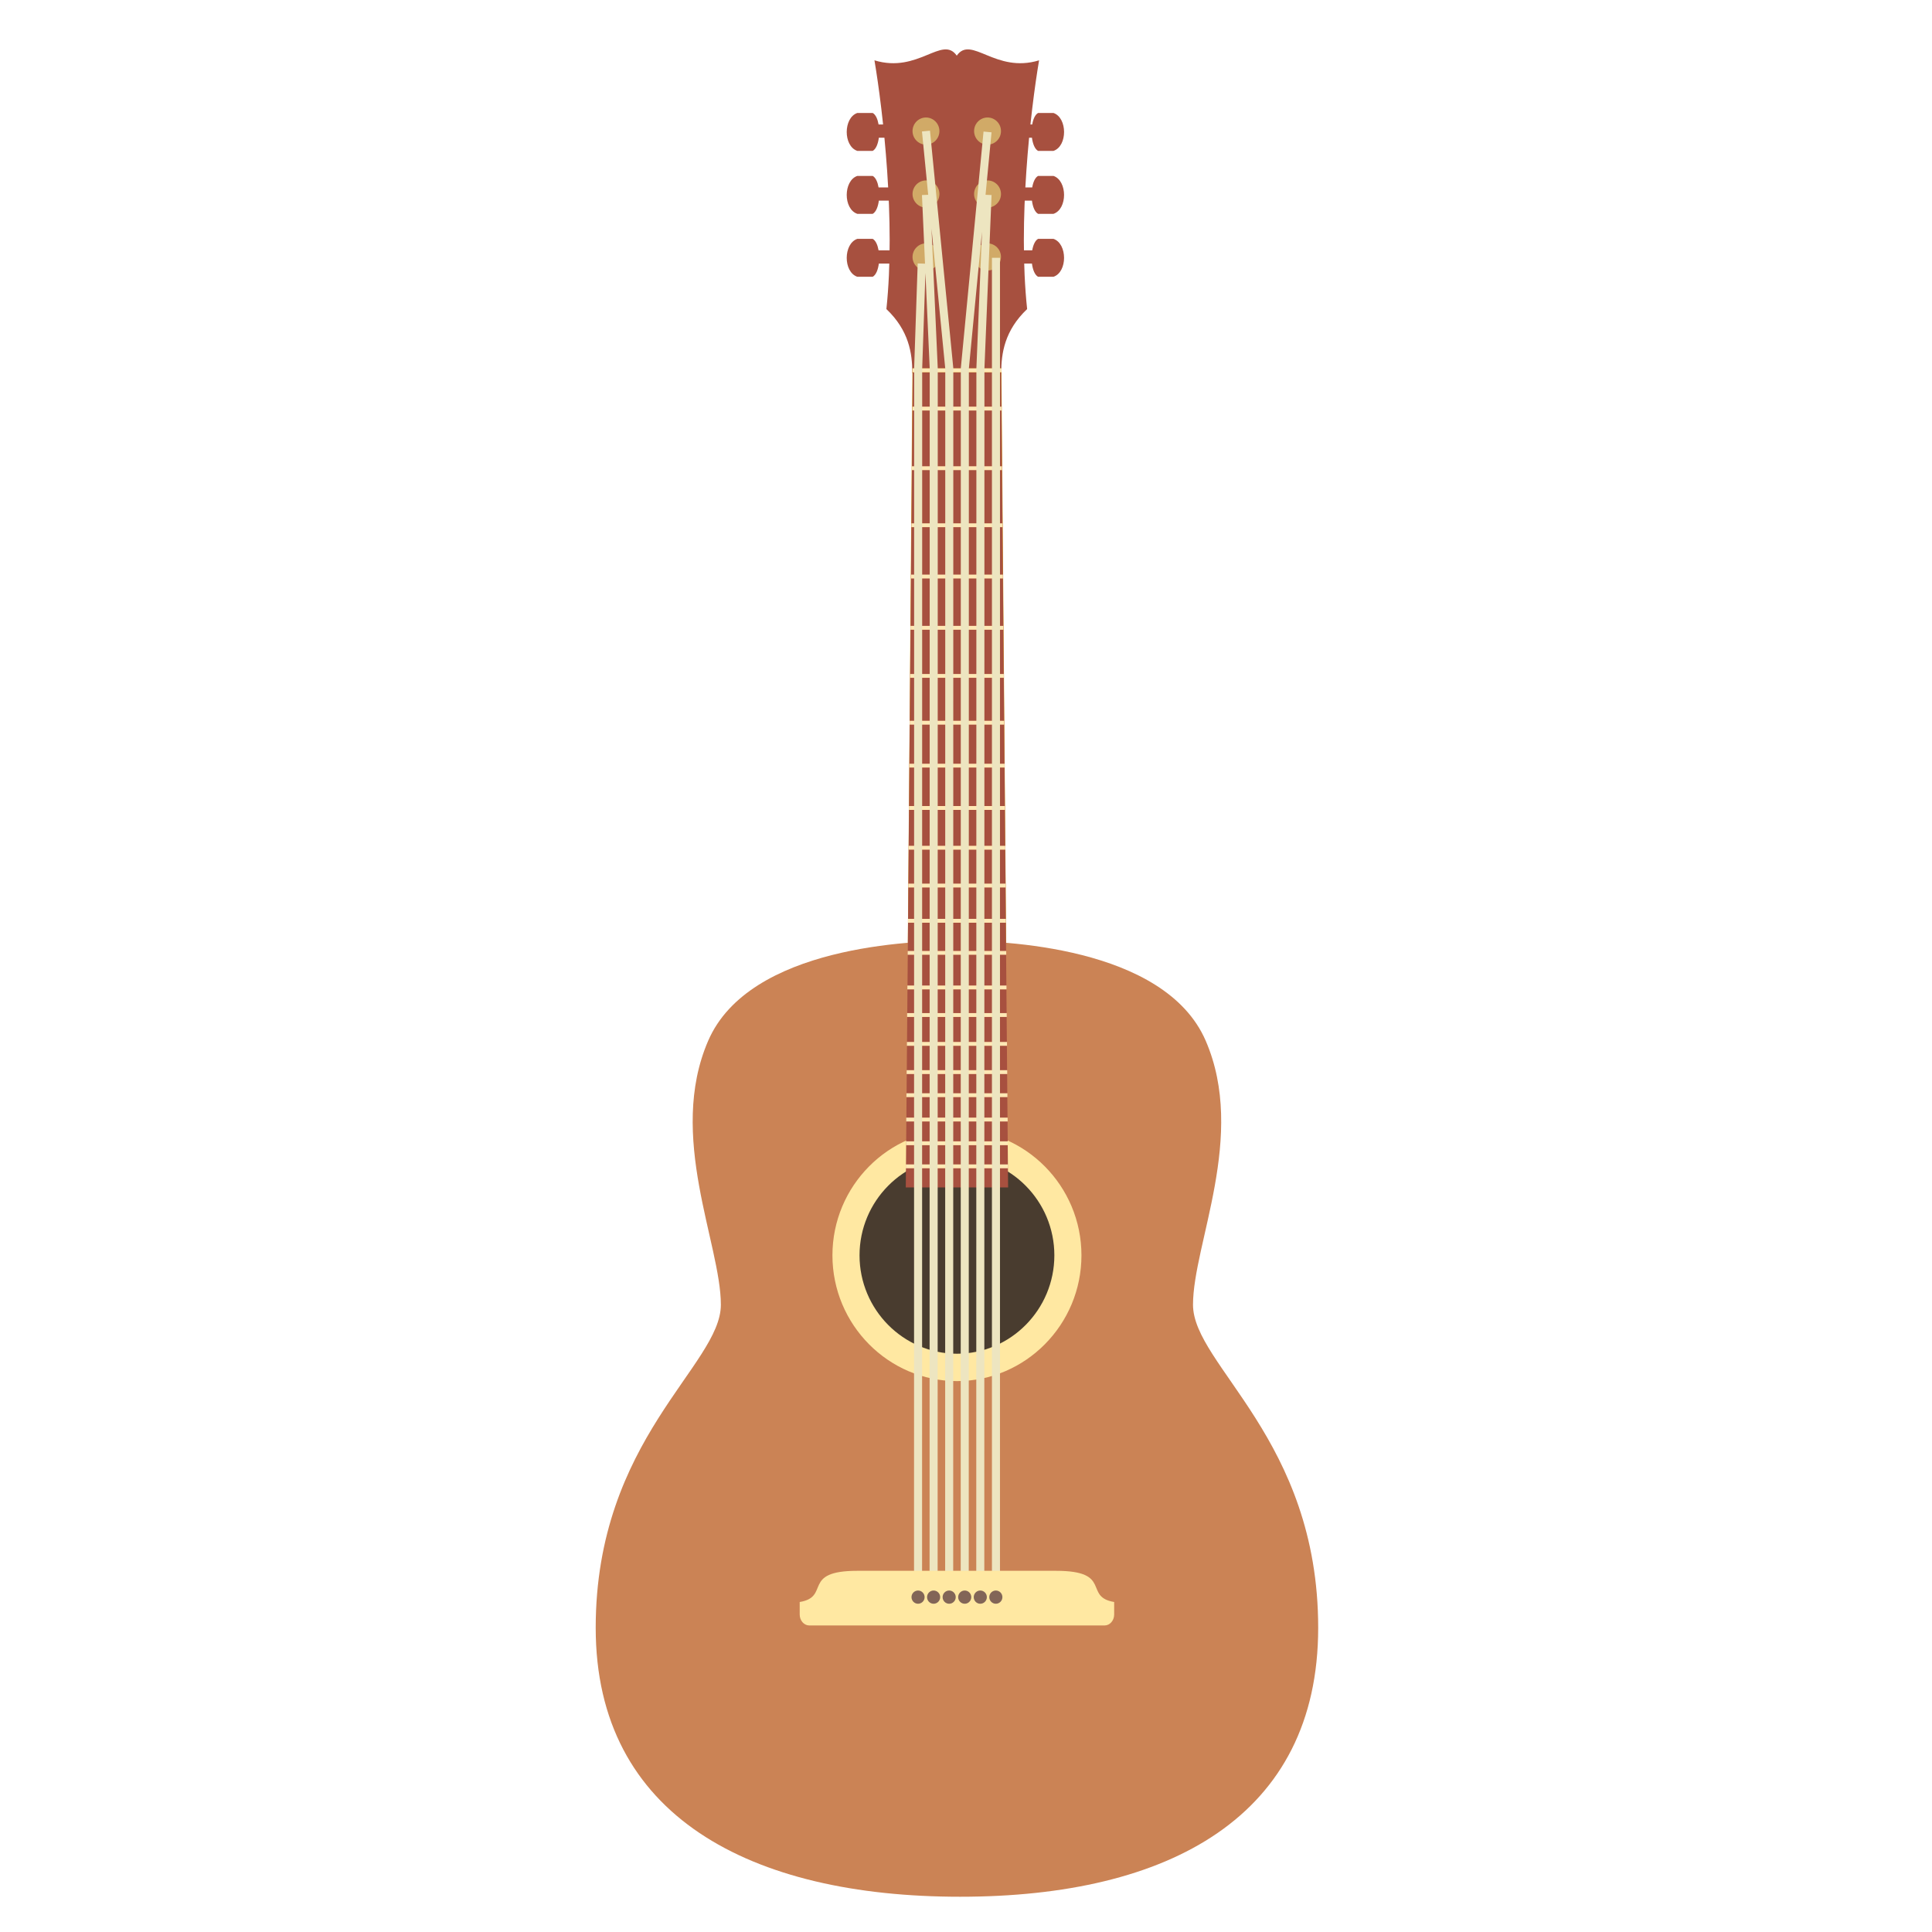 <?xml version="1.0" encoding="UTF-8"?>
<svg width="120px" height="120px" viewBox="0 0 120 120" version="1.1" xmlns="http://www.w3.org/2000/svg" xmlns:xlink="http://www.w3.org/1999/xlink">
    <!-- Generator: Sketch 51.1 (57501) - http://www.bohemiancoding.com/sketch -->
    <title>Guitar12</title>
    <desc>Created with Sketch.</desc>
    <defs></defs>
    <g id="Guitar12" stroke="none" stroke-width="1" fill="none" fill-rule="evenodd">
        <g id="Group" transform="translate(37, 3)">
            <path d="M25.189,20.153 C25.189,18.945 25.395,17.529 26.797,16.197 C26.219,10.742 27.003,3.912 27.539,0.747 C24.817,1.58 23.333,-0.835 22.426,0.456 C21.519,-0.835 20.035,1.58 17.314,0.747 C17.85,3.912 18.633,10.742 18.056,16.197 C19.458,17.529 19.664,18.945 19.664,20.153 L22.565,23.087 L25.189,20.153 Z" id="Fill-1" fill="#A7503F"></path>
            <path d="M16.249,6.372 L17.205,6.372 C17.412,6.258 17.538,5.93 17.587,5.552 L23.008,5.552 L23.008,4.73 L17.57,4.73 C17.512,4.399 17.392,4.12 17.205,4.017 L16.249,4.017 C15.378,4.316 15.367,6.074 16.249,6.372" id="Fill-3" fill="#A7503F"></path>
            <path d="M17.57,8.64 C17.512,8.309 17.392,8.03 17.205,7.927 L16.249,7.927 C15.378,8.225 15.367,9.983 16.249,10.282 L17.205,10.282 C17.412,10.167 17.538,9.839 17.587,9.461 L23.009,9.461 L23.008,8.64 L17.57,8.64 Z" id="Fill-5" fill="#A7503F"></path>
            <path d="M23.008,12.549 L17.57,12.549 C17.512,12.218 17.392,11.939 17.205,11.836 L16.249,11.836 C15.378,12.135 15.367,13.892 16.249,14.191 L17.205,14.191 C17.412,14.077 17.538,13.748 17.587,13.37 L23.008,13.37 L23.008,12.549 Z" id="Fill-7" fill="#A7503F"></path>
            <path d="M27.477,6.372 L28.434,6.372 C29.316,6.074 29.305,4.316 28.434,4.017 L27.477,4.017 C27.291,4.12 27.171,4.399 27.113,4.73 L22.038,4.73 L22.038,5.552 L27.096,5.552 C27.145,5.93 27.271,6.258 27.477,6.372" id="Fill-9" fill="#A7503F"></path>
            <path d="M28.434,7.927 L27.477,7.927 C27.291,8.03 27.171,8.309 27.113,8.64 L22.039,8.64 L22.039,9.461 L27.096,9.461 C27.145,9.839 27.271,10.168 27.477,10.282 L28.434,10.282 C29.315,9.983 29.305,8.225 28.434,7.927" id="Fill-11" fill="#A7503F"></path>
            <path d="M28.434,11.836 L27.477,11.836 C27.291,11.939 27.171,12.218 27.113,12.549 L22.039,12.549 L22.039,13.37 L27.096,13.371 C27.145,13.748 27.271,14.077 27.477,14.191 L28.434,14.191 C29.315,13.892 29.305,12.135 28.434,11.836" id="Fill-13" fill="#A7503F"></path>
            <path d="M20.514,5.985 C20.975,5.985 21.349,5.606 21.349,5.141 C21.349,4.676 20.975,4.298 20.514,4.298 C20.055,4.298 19.679,4.676 19.679,5.141 C19.679,5.606 20.055,5.985 20.514,5.985" id="Fill-15" fill="#D1AA67"></path>
            <path d="M20.514,9.894 C20.975,9.894 21.349,9.515 21.349,9.05 C21.349,8.586 20.975,8.207 20.514,8.207 C20.055,8.207 19.679,8.586 19.679,9.05 C19.679,9.515 20.055,9.894 20.514,9.894" id="Fill-17" fill="#D1AA67"></path>
            <path d="M20.514,13.803 C20.975,13.803 21.349,13.424 21.349,12.96 C21.349,12.495 20.975,12.116 20.514,12.116 C20.055,12.116 19.679,12.495 19.679,12.96 C19.679,13.424 20.055,13.803 20.514,13.803" id="Fill-19" fill="#D1AA67"></path>
            <path d="M24.338,5.985 C24.798,5.985 25.173,5.606 25.173,5.141 C25.173,4.676 24.798,4.298 24.338,4.298 C23.878,4.298 23.503,4.676 23.503,5.141 C23.503,5.606 23.878,5.985 24.338,5.985" id="Fill-21" fill="#D1AA67"></path>
            <path d="M24.338,9.894 C24.798,9.894 25.173,9.515 25.173,9.05 C25.173,8.586 24.798,8.207 24.338,8.207 C23.878,8.207 23.503,8.586 23.503,9.05 C23.503,9.515 23.878,9.894 24.338,9.894" id="Fill-23" fill="#D1AA67"></path>
            <path d="M24.338,13.803 C24.798,13.803 25.173,13.424 25.173,12.96 C25.173,12.495 24.798,12.116 24.338,12.116 C23.878,12.116 23.503,12.495 23.503,12.96 C23.503,13.424 23.878,13.803 24.338,13.803" id="Fill-25" fill="#D1AA67"></path>
            <polygon id="Fill-27" fill="#D9A025" points="19.245 73.241 19.673 19.88 25.202 19.88 25.64 73.241"></polygon>
            <path d="M22.634,114.81 C9.644,114.81 9.69827586e-05,109.819 9.69827586e-05,98.106 C9.69827586e-05,86.392 7.774,81.809 7.774,78.04 C7.774,74.272 4.429,67.549 6.987,61.642 C9.546,55.734 19.781,55.429 22.437,55.429 C25.094,55.429 35.329,55.734 37.888,61.642 C40.446,67.549 37.1,74.272 37.1,78.04 C37.1,81.809 44.875,86.392 44.875,98.106 C44.875,109.819 35.625,114.81 22.634,114.81" id="Fill-29" fill="#CB8355"></path>
            <path d="M22.437,82.783 C26.697,82.783 30.171,79.274 30.171,74.972 C30.171,70.67 26.697,67.161 22.437,67.161 C18.178,67.161 14.704,70.67 14.704,74.972 C14.704,79.274 18.178,82.783 22.437,82.783" id="Fill-31" fill="#FFE8A2"></path>
            <path d="M22.437,81.083 C25.77,81.083 28.488,78.338 28.488,74.972 C28.488,71.606 25.77,68.86 22.437,68.86 C19.105,68.86 16.387,71.606 16.387,74.972 C16.387,78.338 19.105,81.083 22.437,81.083" id="Fill-33" fill="#493C2F"></path>
            <polygon id="Fill-35" fill="#A7503F" points="19.26 70.753 25.615 70.753 25.183 20.125 19.692 20.125"></polygon>
            <polygon id="Fill-37" fill="#FFE8B5" points="19.673 22.256 25.202 22.256 25.204 22.496 19.671 22.496"></polygon>
            <polygon id="Fill-39" fill="#FFE8B5" points="19.641 25.96 25.234 25.96 25.237 26.199 19.639 26.199"></polygon>
            <polygon id="Fill-41" fill="#FFE8B5" points="19.61 29.504 25.265 29.504 25.267 29.743 19.608 29.743"></polygon>
            <polygon id="Fill-43" fill="#FFE8B5" points="19.582 32.689 25.293 32.689 25.295 32.928 19.58 32.928"></polygon>
            <polygon id="Fill-45" fill="#FFE8B5" points="19.554 35.875 25.321 35.875 25.323 36.114 19.552 36.114"></polygon>
            <polygon id="Fill-47" fill="#FFE8B5" points="19.528 38.861 25.347 38.861 25.349 39.1 19.526 39.1"></polygon>
            <polygon id="Fill-49" fill="#FFE8B5" points="19.503 41.768 25.372 41.768 25.374 42.008 19.501 42.008"></polygon>
            <polygon id="Fill-51" fill="#FFE8B5" points="19.48 44.436 25.396 44.436 25.398 44.675 19.477 44.675"></polygon>
            <polygon id="Fill-53" fill="#FFE8B5" points="19.457 47.064 25.419 47.064 25.421 47.304 19.455 47.304"></polygon>
            <polygon id="Fill-55" fill="#FFE8B5" points="19.435 49.533 25.44 49.533 25.442 49.773 19.433 49.773"></polygon>
            <polygon id="Fill-57" fill="#FFE8B5" points="19.414 51.883 25.461 51.883 25.463 52.122 19.412 52.122"></polygon>
            <polygon id="Fill-59" fill="#FFE8B5" points="19.395 54.073 25.48 54.073 25.482 54.312 19.393 54.312"></polygon>
            <polygon id="Fill-61" fill="#FFE8B5" points="19.378 56.064 25.497 56.064 25.499 56.303 19.376 56.303"></polygon>
            <polygon id="Fill-63" fill="#FFE8B5" points="19.359 58.214 25.516 58.214 25.518 58.453 19.357 58.453"></polygon>
            <polygon id="Fill-65" fill="#FFE8B5" points="19.344 59.926 25.531 59.926 25.533 60.166 19.342 60.166"></polygon>
            <polygon id="Fill-67" fill="#FFE8B5" points="19.329 61.718 25.547 61.718 25.548 61.958 19.327 61.958"></polygon>
            <polygon id="Fill-69" fill="#FFE8B5" points="19.313 63.471 25.562 63.471 25.564 63.71 19.311 63.71"></polygon>
            <polygon id="Fill-71" fill="#FFE8B5" points="19.301 64.904 25.574 64.904 25.576 65.143 19.299 65.143"></polygon>
            <polygon id="Fill-73" fill="#FFE8B5" points="19.288 66.417 25.587 66.417 25.59 66.656 19.286 66.656"></polygon>
            <polygon id="Fill-75" fill="#FFE8B5" points="19.275 67.891 25.6 67.891 25.602 68.13 19.273 68.13"></polygon>
            <polygon id="Fill-77" fill="#FFE8B5" points="19.262 69.324 25.613 69.324 25.615 69.563 19.26 69.563"></polygon>
            <polygon id="Fill-79" fill="#FFE8B5" points="19.673 19.88 25.202 19.88 25.204 20.119 19.671 20.119"></polygon>
            <path d="M24.861,96.201 L24.861,19.881 L24.861,13.013 M23.887,96.201 L23.895,19.881 L24.338,9.104 M22.921,96.201 L22.928,19.881 L24.338,5.195 M21.955,96.201 L21.962,19.881 L20.514,5.141 M20.988,96.201 L20.996,19.881 L20.514,9.104 M20.022,96.201 L20.029,19.881 L20.25,13.37" id="Stroke-81" stroke="#EDE5C0" stroke-width="0.5"></path>
            <path d="M16.252,94.566 L28.592,94.566 C32.133,94.566 30.27,96.183 32.203,96.503 L32.203,97.281 C32.203,97.654 31.936,97.96 31.61,97.96 L13.265,97.96 C12.938,97.96 12.671,97.654 12.671,97.281 L12.671,96.503 C14.604,96.183 12.753,94.566 16.252,94.566" id="Fill-83" fill="#FFE8A2"></path>
            <path d="M20.022,96.612 C20.246,96.612 20.429,96.428 20.429,96.201 C20.429,95.974 20.246,95.79 20.022,95.79 C19.798,95.79 19.615,95.974 19.615,96.201 C19.615,96.428 19.798,96.612 20.022,96.612" id="Fill-85" fill="#826557"></path>
            <path d="M20.988,96.612 C21.213,96.612 21.396,96.428 21.396,96.201 C21.396,95.974 21.213,95.79 20.988,95.79 C20.764,95.79 20.581,95.974 20.581,96.201 C20.581,96.428 20.764,96.612 20.988,96.612" id="Fill-87" fill="#826557"></path>
            <path d="M21.955,96.612 C22.179,96.612 22.362,96.428 22.362,96.201 C22.362,95.974 22.179,95.79 21.955,95.79 C21.73,95.79 21.547,95.974 21.547,96.201 C21.547,96.428 21.73,96.612 21.955,96.612" id="Fill-89" fill="#826557"></path>
            <path d="M22.921,96.612 C23.145,96.612 23.328,96.428 23.328,96.201 C23.328,95.974 23.145,95.79 22.921,95.79 C22.697,95.79 22.513,95.974 22.513,96.201 C22.513,96.428 22.697,96.612 22.921,96.612" id="Fill-91" fill="#826557"></path>
            <path d="M23.887,96.612 C24.112,96.612 24.295,96.428 24.295,96.201 C24.295,95.974 24.112,95.79 23.887,95.79 C23.663,95.79 23.48,95.974 23.48,96.201 C23.48,96.428 23.663,96.612 23.887,96.612" id="Fill-93" fill="#826557"></path>
            <path d="M24.854,96.612 C25.078,96.612 25.261,96.428 25.261,96.201 C25.261,95.974 25.078,95.79 24.854,95.79 C24.629,95.79 24.446,95.974 24.446,96.201 C24.446,96.428 24.629,96.612 24.854,96.612" id="Fill-95" fill="#826557"></path>
        </g>
    </g>
</svg>